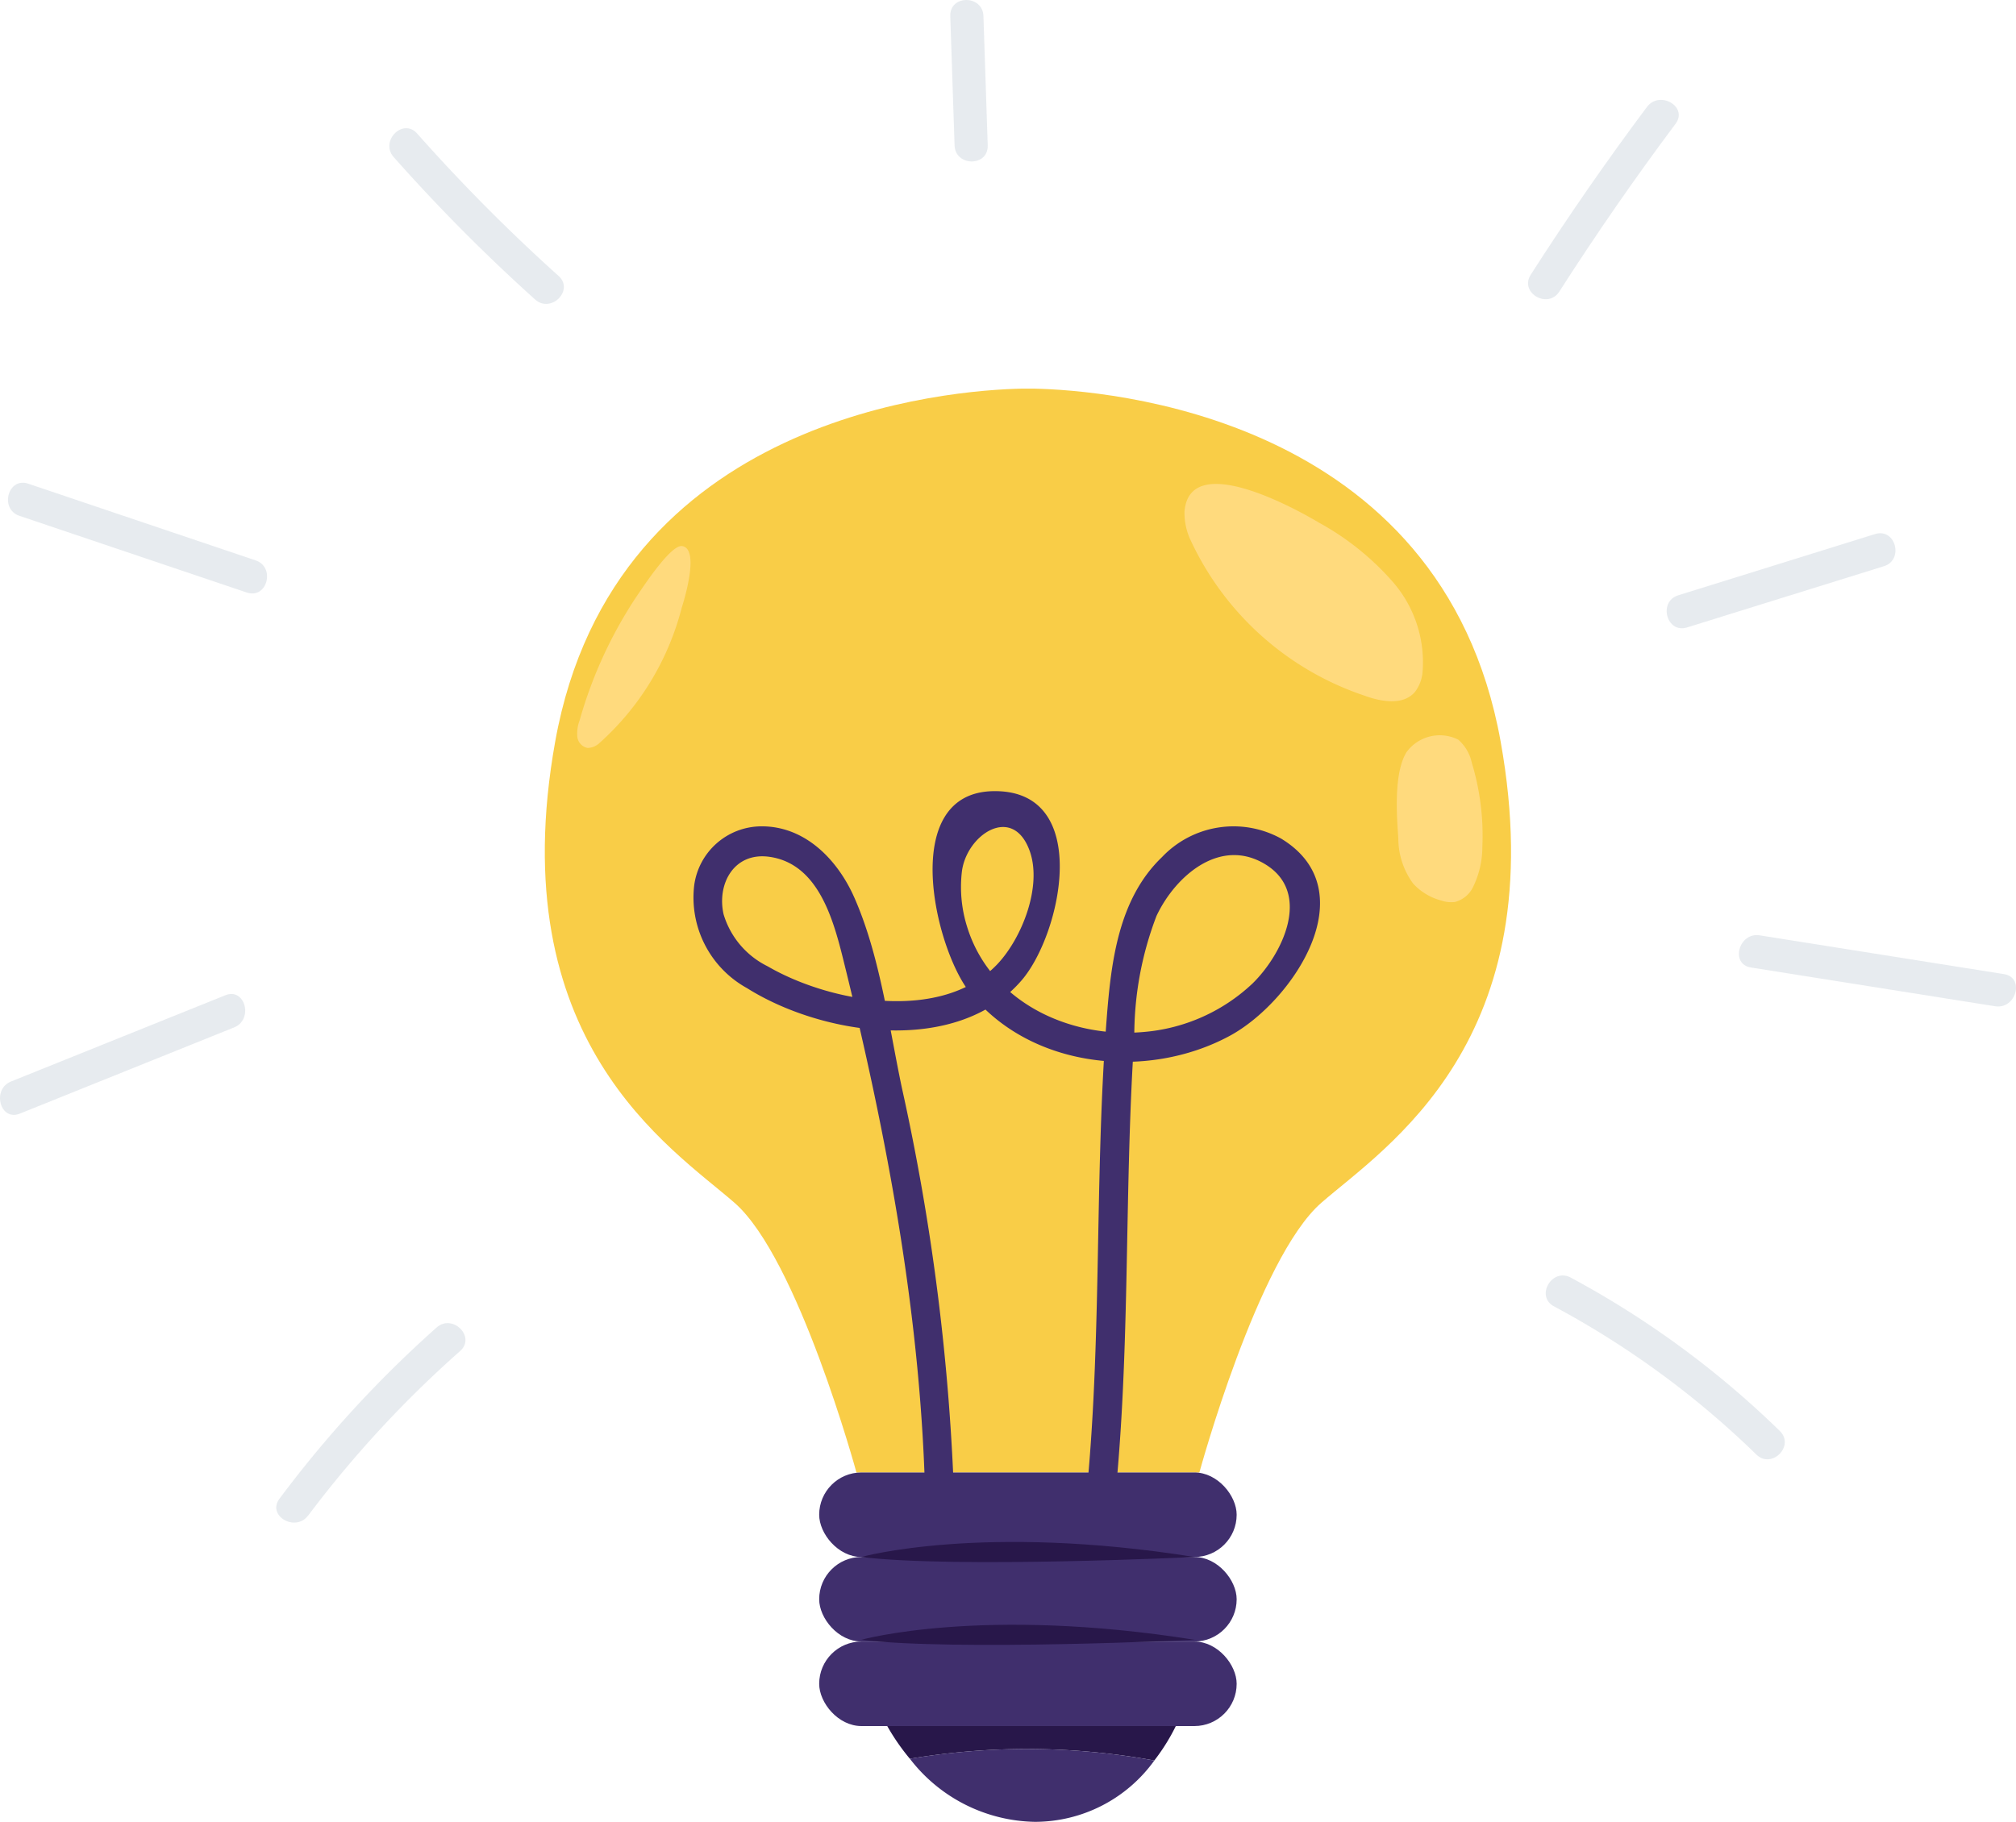 <svg xmlns="http://www.w3.org/2000/svg" width="106.204" height="96" viewBox="0 0 106.204 96">
  <g id="Сгруппировать_2429" data-name="Сгруппировать 2429" transform="translate(-2350.084 -4924.919)">
    <path id="Контур_18161" data-name="Контур 18161" d="M2410.893,5017.687a10.576,10.576,0,0,0,1.554-2.791h-16.114a11.559,11.559,0,0,0,1.684,2.7A37.316,37.316,0,0,1,2410.893,5017.687Z" fill="#28174a"/>
    <path id="Контур_18162" data-name="Контур 18162" d="M2429.137,4963.985c-3.1-17.232-20.885-18.508-24.567-18.587v0s-.119,0-.334,0-.335,0-.335,0v0c-3.681.079-21.47,1.355-24.567,18.587-2.842,15.814,6.1,21.394,9.446,24.315s6.422,14.209,6.422,14.209h18.067s3.073-11.289,6.422-14.209S2431.979,4979.8,2429.137,4963.985Z" fill="#f9cd47"/>
    <rect id="Прямоугольник_456" data-name="Прямоугольник 456" width="21.993" height="4.454" rx="2.227" transform="translate(2393.239 5002.509)" fill="#402f6d"/>
    <rect id="Прямоугольник_457" data-name="Прямоугольник 457" width="21.993" height="4.454" rx="2.227" transform="translate(2393.239 5006.963)" fill="#402f6d"/>
    <rect id="Прямоугольник_458" data-name="Прямоугольник 458" width="21.993" height="4.454" rx="2.227" transform="translate(2393.239 5011.418)" fill="#402f6d"/>
    <g id="Сгруппировать_2418" data-name="Сгруппировать 2418">
      <path id="Контур_18163" data-name="Контур 18163" d="M2400.362,5004.258a118.5,118.5,0,0,0-2.774-22.051c-.686-3.265-1.146-6.924-2.495-9.986-.877-1.992-2.593-3.78-4.915-3.759a3.585,3.585,0,0,0-3.523,3.109,5.452,5.452,0,0,0,2.781,5.416c4,2.515,11.054,3.557,14.468-.411,2.114-2.457,3.74-10.05-1.487-9.968-5.016.078-3.1,8.293-1.231,10.624,3.207,4,9.325,4.618,13.672,2.275,3.3-1.777,7.259-7.645,2.715-10.4a5.192,5.192,0,0,0-6.273.975c-2.31,2.211-2.688,5.556-2.921,8.588-.681,8.87-.18,17.789-1.237,26.637-.117.979,1.41.97,1.526,0,1.021-8.548.6-17.161,1.172-25.736a17.6,17.6,0,0,1,1.17-6.391c1.011-2.14,3.389-4.175,5.759-2.7,2.431,1.515.872,4.724-.7,6.262a9.495,9.495,0,0,1-5.76,2.558c-3.911.343-8.078-1.6-9.287-5.577a6.988,6.988,0,0,1-.268-2.85c.222-1.954,2.668-3.6,3.569-1.131.684,1.875-.408,4.632-1.714,6-2.922,3.058-8.771,2.021-12.089.093a4.489,4.489,0,0,1-2.315-2.731c-.367-1.588.536-3.315,2.439-3.032,2.49.369,3.3,3.159,3.831,5.277,2.35,9.453,4.172,19.141,4.36,28.9a.763.763,0,0,0,1.526,0Z" fill="#402f6d"/>
    </g>
    <path id="Контур_18164" data-name="Контур 18164" d="M2395.453,5006.964s6.365-1.785,17.565,0C2413.018,5006.964,2400.432,5007.568,2395.453,5006.964Z" fill="#28174a"/>
    <path id="Контур_18165" data-name="Контур 18165" d="M2395.453,5011.327s6.365-1.785,17.565,0C2413.018,5011.327,2400.432,5011.931,2395.453,5011.327Z" fill="#28174a"/>
    <path id="Контур_18166" data-name="Контур 18166" d="M2398.017,5017.594a8.488,8.488,0,0,0,6.6,3.325,7.756,7.756,0,0,0,6.278-3.232A37.316,37.316,0,0,0,2398.017,5017.594Z" fill="#402f6d"/>
    <path id="Контур_18167" data-name="Контур 18167" d="M2419.586,4952.469a14.292,14.292,0,0,1,3.9,3.144,6.45,6.45,0,0,1,1.543,4.673,2.024,2.024,0,0,1-.4,1.088c-.616.731-1.774.528-2.669.2a15.549,15.549,0,0,1-9.129-8.136,3.393,3.393,0,0,1-.347-1.562C2412.745,4948.64,2418.29,4951.695,2419.586,4952.469Z" fill="#ffda7d"/>
    <path id="Контур_18168" data-name="Контур 18168" d="M2423.748,4969.083a4.041,4.041,0,0,0,.785,2.4,3.079,3.079,0,0,0,1.483.89,1.609,1.609,0,0,0,.71.076,1.479,1.479,0,0,0,.97-.812,4.8,4.8,0,0,0,.479-2.1,13.182,13.182,0,0,0-.555-4.421,2.241,2.241,0,0,0-.711-1.219,2.166,2.166,0,0,0-2.729.657C2423.507,4965.648,2423.659,4967.854,2423.748,4969.083Z" fill="#ffda7d"/>
    <path id="Контур_18169" data-name="Контур 18169" d="M2380.616,4962.887a1.916,1.916,0,0,0-.119.851.677.677,0,0,0,.542.594.947.947,0,0,0,.644-.278,14.347,14.347,0,0,0,4.312-7.1c.164-.522.947-3.12.023-3.26-.6-.091-2.079,2.193-2.388,2.638A23.186,23.186,0,0,0,2380.616,4962.887Z" fill="#ffda7d"/>
    <g id="Сгруппировать_2428" data-name="Сгруппировать 2428" opacity="0.33">
      <g id="Сгруппировать_2419" data-name="Сгруппировать 2419">
        <path id="Контур_18170" data-name="Контур 18170" d="M2366.321,5004.778a58.2,58.2,0,0,1,8-8.665c.846-.749-.394-1.988-1.235-1.243a60.279,60.279,0,0,0-8.278,9.021c-.677.9.839,1.78,1.508.887Z" fill="#b7c3ce"/>
      </g>
      <g id="Сгруппировать_2420" data-name="Сгруппировать 2420">
        <path id="Контур_18171" data-name="Контур 18171" d="M2431.95,4993.757a47.206,47.206,0,0,1,10.659,7.807c.807.787,2.044-.454,1.235-1.243a48.91,48.91,0,0,0-11.012-8.081c-.992-.532-1.875.985-.882,1.517Z" fill="#b7c3ce"/>
      </g>
      <g id="Сгруппировать_2421" data-name="Сгруппировать 2421">
        <path id="Контур_18172" data-name="Контур 18172" d="M2442.323,4975.9l12.868,2.043c1.1.175,1.573-1.518.464-1.694l-12.868-2.043c-1.1-.174-1.573,1.518-.464,1.694Z" fill="#b7c3ce"/>
      </g>
      <g id="Сгруппировать_2422" data-name="Сгруппировать 2422">
        <path id="Контур_18173" data-name="Контур 18173" d="M2351.131,4983.6l11.287-4.543c1.031-.415.581-2.115-.464-1.694l-11.287,4.543c-1.031.415-.581,2.115.464,1.694Z" fill="#b7c3ce"/>
      </g>
      <g id="Сгруппировать_2423" data-name="Сгруппировать 2423">
        <path id="Контур_18174" data-name="Контур 18174" d="M2351.107,4952.1l11.979,4.042c1.068.361,1.527-1.335.465-1.694l-11.98-4.042c-1.068-.36-1.526,1.336-.464,1.694Z" fill="#b7c3ce"/>
      </g>
      <g id="Сгруппировать_2424" data-name="Сгруппировать 2424">
        <path id="Контур_18175" data-name="Контур 18175" d="M2438.959,4957.982l10.37-3.227c1.07-.334.613-2.03-.465-1.695l-10.369,3.227c-1.071.334-.614,2.03.464,1.695Z" fill="#b7c3ce"/>
      </g>
      <g id="Сгруппировать_2425" data-name="Сгруппировать 2425">
        <path id="Контур_18176" data-name="Контур 18176" d="M2436.846,4930.555q-3.219,4.306-6.121,8.838c-.611.954.9,1.835,1.508.887q2.9-4.53,6.121-8.838c.676-.9-.84-1.781-1.508-.887Z" fill="#b7c3ce"/>
      </g>
      <g id="Сгруппировать_2426" data-name="Сгруппировать 2426">
        <path id="Контур_18177" data-name="Контур 18177" d="M2370.827,4933.2a93.575,93.575,0,0,0,7.446,7.5c.836.752,2.076-.487,1.236-1.242a93.385,93.385,0,0,1-7.447-7.5c-.75-.846-1.982.4-1.235,1.242Z" fill="#b7c3ce"/>
      </g>
      <g id="Сгруппировать_2427" data-name="Сгруппировать 2427">
        <path id="Контур_18178" data-name="Контур 18178" d="M2400.145,4925.767q.114,3.405.226,6.812c.037,1.128,1.784,1.133,1.747,0q-.114-3.406-.226-6.812c-.037-1.128-1.784-1.133-1.747,0Z" fill="#b7c3ce"/>
      </g>
    </g>
  </g>
</svg>
